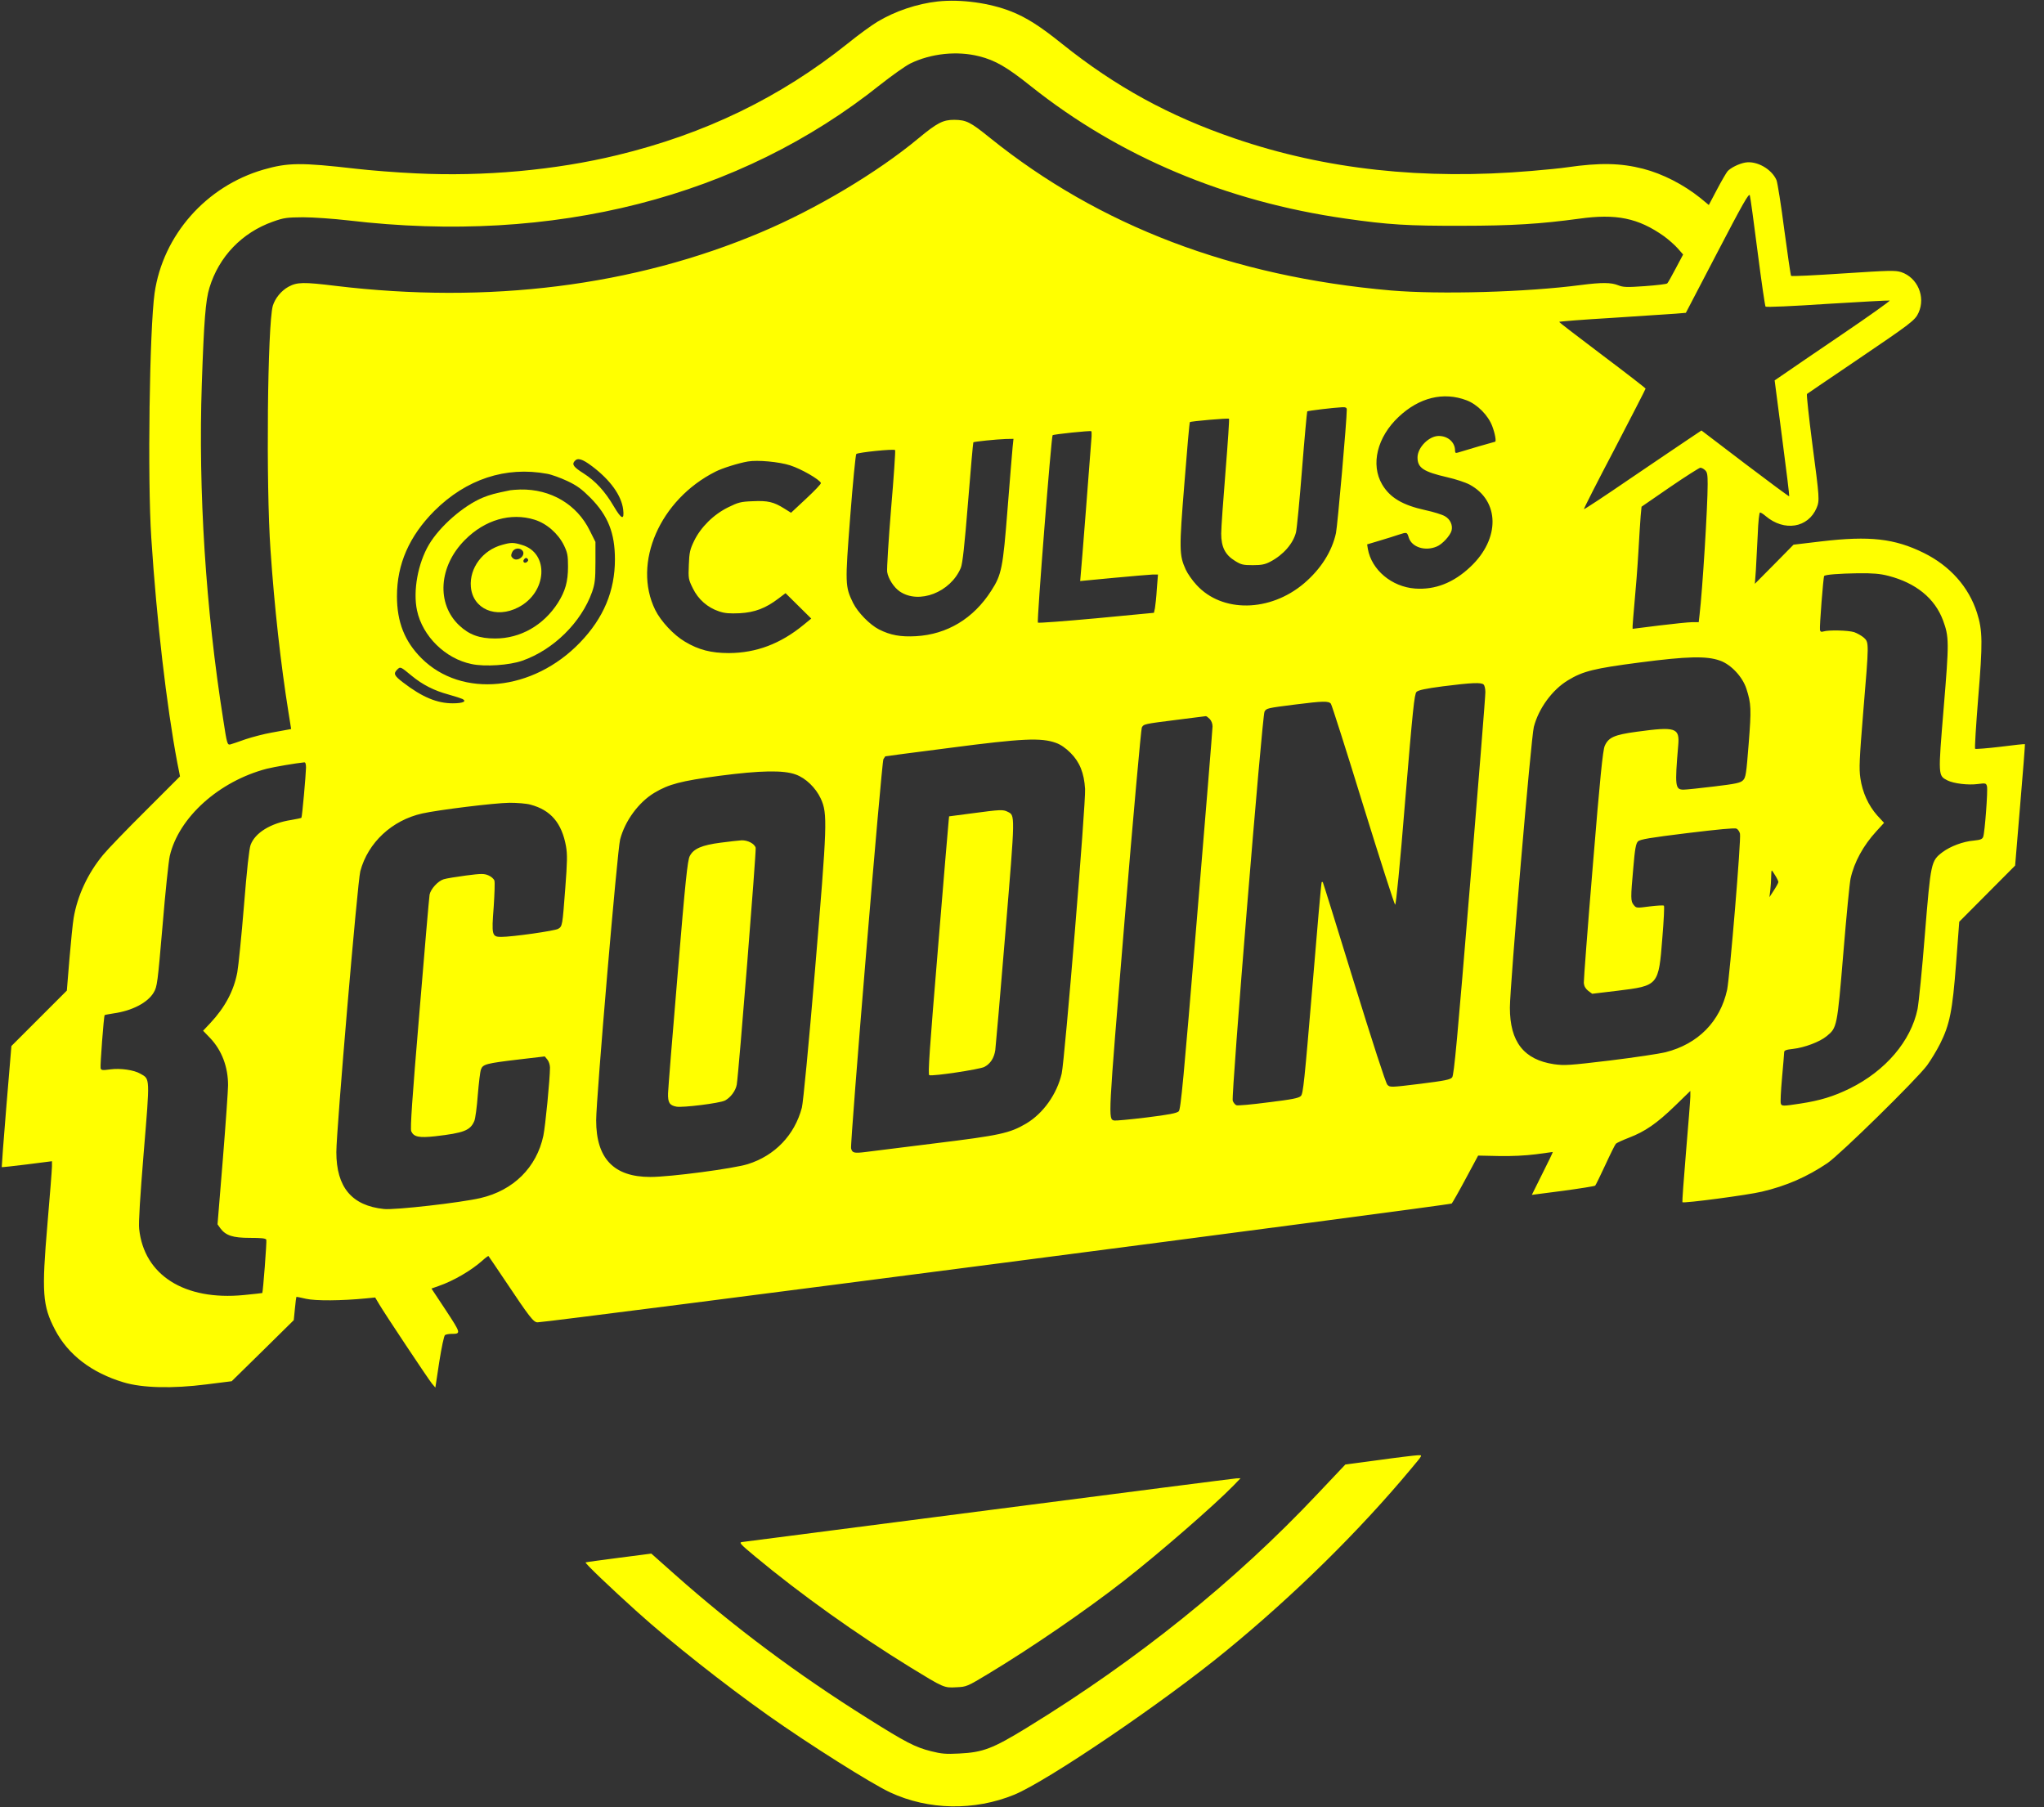 <?xml version="1.0" standalone="no"?>
<!DOCTYPE svg PUBLIC "-//W3C//DTD SVG 20010904//EN"
 "http://www.w3.org/TR/2001/REC-SVG-20010904/DTD/svg10.dtd">
<svg version="1.0" xmlns="http://www.w3.org/2000/svg"
 width="1416pt" height="1252pt" viewBox="0 0 1416 1252"
 preserveAspectRatio="xMidYMid meet">

<rect x="0" y="0" width="1416" height="1252" fill="#333333" stroke="none"/>

<g transform="translate(0,1252) scale(0.1,-0.1)"
fill="#ff0" stroke="none">
<path d="M6497 12510 c-144 -16 -296 -67 -419 -141 -37 -22 -130 -89 -205
-150 -468 -374 -989 -627 -1598 -774 -429 -104 -925 -149 -1392 -126 -135 6
-322 21 -416 32 -382 44 -472 43 -642 -6 -397 -115 -696 -454 -754 -855 -35
-249 -50 -1283 -23 -1695 37 -570 106 -1165 180 -1557 l19 -96 -239 -239
c-132 -131 -264 -268 -294 -305 -106 -128 -178 -283 -204 -438 -6 -36 -19
-163 -29 -283 l-18 -219 -192 -192 -192 -192 -35 -419 c-19 -230 -33 -419 -32
-420 2 -1 81 7 175 19 l173 22 0 -35 c0 -20 -14 -198 -31 -396 -41 -480 -35
-569 52 -736 90 -173 254 -299 476 -365 130 -39 337 -44 573 -14 l175 22 215
211 215 212 8 80 c4 43 9 80 10 81 1 1 31 -4 67 -13 64 -15 247 -14 417 3 l62
6 28 -47 c40 -68 337 -514 365 -549 l24 -28 27 178 c16 101 33 182 40 186 7 4
26 8 44 8 68 0 67 3 -38 163 l-100 151 48 17 c103 35 228 108 305 177 21 19
40 33 42 31 2 -2 55 -80 118 -174 167 -250 194 -285 222 -285 72 0 6322 812
6333 823 6 7 50 84 97 172 l86 160 142 -3 c90 -2 186 3 257 12 63 9 116 16
118 16 2 0 -30 -67 -71 -148 l-74 -149 216 28 c118 16 219 32 223 36 4 5 36
69 70 143 34 74 67 140 73 147 6 6 47 25 91 42 112 43 193 99 318 220 l107
104 0 -39 c0 -21 -14 -194 -30 -384 -16 -189 -27 -346 -25 -348 9 -9 456 50
550 73 171 40 314 103 455 198 89 61 616 578 690 677 26 36 67 103 90 149 67
134 86 228 111 557 l22 289 194 195 193 194 35 420 c20 230 34 420 33 421 -2
2 -78 -6 -170 -18 -93 -11 -171 -17 -175 -14 -4 4 6 161 21 350 32 384 31 470
-8 592 -57 179 -187 325 -369 415 -203 100 -375 119 -708 80 l-194 -23 -134
-136 -134 -135 7 94 c3 52 9 164 13 248 3 85 10 152 16 152 5 0 23 -11 39 -25
129 -109 294 -82 353 57 21 52 20 65 -30 444 -24 186 -41 342 -37 345 4 3 156
107 337 229 388 263 412 281 436 334 50 110 -7 243 -120 281 -42 13 -79 12
-401 -9 -195 -13 -358 -21 -362 -17 -3 3 -24 146 -47 318 -22 172 -47 327 -54
345 -33 77 -137 136 -217 122 -44 -8 -100 -36 -122 -60 -9 -11 -42 -67 -73
-126 l-57 -108 -58 48 c-116 93 -261 168 -397 203 -156 40 -299 43 -528 10
-38 -6 -149 -17 -245 -25 -748 -64 -1429 10 -2056 225 -454 155 -825 358
-1196 655 -153 123 -246 182 -351 224 -151 60 -350 87 -510 70z m287 -380
c111 -28 192 -75 356 -206 614 -489 1354 -800 2180 -918 299 -43 434 -51 805
-50 350 0 549 13 814 49 257 36 410 5 588 -121 33 -24 77 -63 97 -86 l36 -41
-51 -96 c-28 -53 -54 -100 -59 -104 -4 -5 -73 -13 -154 -19 -127 -9 -151 -8
-186 6 -50 20 -114 20 -256 2 -378 -50 -980 -67 -1319 -38 -1097 96 -2018 446
-2778 1058 -136 110 -163 123 -247 124 -77 0 -118 -21 -247 -128 -285 -237
-711 -491 -1091 -651 -881 -373 -1888 -499 -2949 -371 -221 27 -264 26 -324
-6 -51 -28 -93 -80 -109 -132 -37 -131 -48 -1241 -16 -1692 27 -396 71 -791
125 -1128 l18 -112 -21 -4 c-12 -2 -63 -11 -115 -21 -51 -9 -132 -30 -180 -46
-47 -17 -95 -33 -106 -36 -20 -4 -23 5 -48 169 -122 768 -174 1586 -149 2327
15 438 26 581 53 668 66 216 225 381 438 457 78 28 98 30 211 31 69 0 211 -10
315 -22 1421 -168 2707 160 3684 941 80 63 173 129 207 146 143 70 325 89 478
50z m5392 -1355 c26 -203 51 -374 55 -379 4 -5 191 3 428 19 232 14 426 25
432 23 5 -2 -142 -107 -328 -233 -186 -126 -367 -250 -403 -275 l-66 -45 52
-400 c29 -220 51 -401 49 -403 -2 -2 -140 100 -306 226 l-302 230 -91 -61
c-50 -33 -232 -157 -405 -274 -172 -118 -315 -212 -318 -210 -2 3 93 190 212
416 118 227 215 415 215 419 -1 4 -135 108 -300 232 -164 124 -299 227 -299
230 -1 3 164 16 367 28 202 13 399 26 439 29 l72 6 218 418 c173 332 219 414
225 396 4 -12 28 -188 54 -392z m-2016 -1028 c74 -28 150 -104 178 -180 19
-50 29 -107 19 -107 -4 0 -217 -62 -257 -75 -16 -5 -20 -2 -20 14 0 57 -49
101 -113 101 -68 0 -147 -80 -147 -149 0 -72 41 -99 206 -137 58 -13 127 -36
155 -51 209 -113 212 -375 6 -569 -117 -111 -245 -161 -384 -151 -162 12 -301
129 -327 274 l-5 32 87 26 c48 14 107 33 131 41 59 19 58 19 71 -22 22 -65
113 -94 193 -60 38 15 94 76 103 111 9 37 -9 78 -46 99 -18 11 -79 30 -135 42
-160 35 -246 87 -300 178 -81 138 -35 328 114 468 142 134 310 176 471 115z
m-830 -64 c0 -77 -64 -803 -75 -856 -28 -128 -105 -249 -221 -348 -236 -200
-568 -205 -745 -11 -29 31 -63 80 -75 107 -45 99 -46 140 -9 596 18 232 35
423 38 425 6 6 266 29 271 23 3 -2 -8 -166 -24 -364 -16 -198 -30 -392 -30
-431 0 -93 27 -147 95 -189 43 -27 57 -30 124 -30 60 0 85 5 121 24 90 47 158
125 178 203 6 24 25 221 42 438 17 217 34 397 36 400 5 5 182 26 242 29 24 1
32 -3 32 -16z m-1768 -186 c-7 -98 -72 -938 -76 -967 l-3 -35 231 22 c127 12
248 22 269 23 l39 0 -8 -100 c-3 -55 -10 -115 -13 -133 l-7 -32 -399 -38
c-219 -20 -402 -34 -405 -30 -8 9 93 1289 102 1298 7 7 261 33 268 28 2 -2 3
-18 2 -36z m-547 -74 c-3 -32 -19 -225 -35 -428 -32 -409 -41 -456 -113 -567
-123 -193 -306 -303 -522 -315 -106 -6 -177 7 -256 47 -64 33 -146 117 -179
183 -56 115 -56 130 -20 599 18 233 37 427 42 433 10 11 261 37 269 27 3 -4
-9 -187 -28 -407 -18 -220 -30 -416 -27 -437 7 -46 46 -107 87 -135 133 -91
352 -6 423 163 12 28 26 154 50 453 18 227 35 415 37 417 5 5 162 21 225 23
l53 1 -6 -57z m-2913 -133 c126 -95 203 -202 215 -299 9 -76 -11 -70 -64 20
-62 106 -128 177 -209 229 -70 44 -83 62 -64 85 21 26 53 17 122 -35z m1373 6
c75 -24 204 -98 212 -122 2 -6 -44 -54 -102 -108 l-105 -98 -48 30 c-72 45
-113 55 -217 50 -83 -3 -101 -8 -170 -42 -102 -50 -190 -138 -236 -232 -29
-60 -34 -81 -37 -167 -4 -94 -3 -100 28 -163 37 -76 102 -133 181 -159 40 -14
74 -16 144 -13 105 6 180 35 268 102 l49 37 89 -88 89 -88 -55 -45 c-159 -130
-326 -193 -515 -194 -123 0 -210 22 -305 79 -77 45 -167 141 -206 220 -159
324 32 764 418 958 47 24 159 59 223 70 67 12 218 -2 295 -27z m6337 -33 c15
-13 18 -31 18 -97 0 -156 -36 -735 -56 -903 l-6 -53 -47 0 c-25 0 -128 -11
-228 -23 l-183 -23 0 21 c0 11 7 88 14 170 8 83 20 236 26 340 6 105 13 218
16 253 l6 62 196 135 c108 74 203 134 211 135 8 0 23 -7 33 -17z m-8022 -25
c30 -5 93 -28 140 -50 68 -32 100 -56 161 -117 121 -123 169 -243 169 -426 0
-219 -79 -407 -242 -576 -325 -338 -819 -387 -1098 -109 -117 117 -170 251
-170 430 0 222 85 416 259 591 221 220 494 310 781 257z m9292 -707 c190 -49
321 -155 378 -307 43 -116 43 -151 5 -609 -39 -473 -39 -467 26 -501 44 -22
144 -34 211 -25 54 7 57 6 63 -16 7 -28 -15 -318 -26 -349 -6 -17 -18 -22 -66
-27 -73 -6 -161 -39 -216 -80 -80 -61 -81 -68 -122 -567 -19 -245 -43 -479
-51 -520 -46 -222 -222 -428 -469 -550 -112 -55 -206 -84 -345 -105 -118 -18
-127 -18 -133 0 -4 8 0 88 8 177 8 90 15 170 15 179 0 13 14 18 61 23 80 9
186 49 233 88 72 59 73 60 116 577 21 257 44 489 50 515 25 114 88 229 179
328 l53 58 -48 52 c-60 68 -102 159 -116 257 -10 67 -7 131 20 462 40 478 40
478 5 511 -16 14 -46 31 -68 39 -42 13 -176 16 -212 5 -16 -5 -22 -2 -25 10
-4 21 23 367 29 374 9 10 105 17 234 19 105 1 153 -3 211 -18z m-1167 -587
c77 -27 156 -112 183 -194 34 -105 35 -142 16 -384 -16 -205 -20 -233 -39
-251 -17 -18 -50 -25 -200 -43 -99 -12 -194 -22 -212 -22 -58 0 -61 24 -37
306 11 123 -16 132 -288 95 -155 -21 -195 -39 -221 -98 -13 -29 -33 -224 -82
-823 -36 -432 -64 -800 -63 -819 2 -23 12 -40 31 -55 l27 -20 176 21 c284 35
284 35 310 365 10 120 15 221 11 224 -3 4 -48 1 -99 -5 -90 -12 -93 -12 -110
10 -22 26 -22 48 -3 258 11 132 18 168 32 182 14 15 83 26 342 58 214 26 330
37 341 31 10 -5 21 -21 24 -35 9 -35 -71 -992 -89 -1081 -48 -220 -201 -376
-427 -433 -40 -10 -212 -36 -383 -57 -284 -34 -316 -36 -389 -26 -209 31 -306
155 -306 391 0 151 147 1876 166 1946 34 130 129 258 237 323 104 63 181 82
497 123 329 43 463 46 555 13z m-9062 -106 c74 -61 154 -102 254 -129 43 -12
86 -26 97 -31 32 -17 2 -30 -67 -30 -109 0 -211 42 -344 144 -62 47 -69 62
-42 89 23 23 23 22 102 -43z m7425 -60 c7 -7 12 -30 12 -52 1 -23 -48 -628
-107 -1345 -87 -1057 -110 -1308 -123 -1324 -13 -16 -49 -23 -223 -45 -205
-25 -208 -25 -226 -6 -11 11 -103 295 -231 709 -117 380 -214 692 -216 694 -2
2 -6 2 -8 0 -3 -3 -32 -333 -65 -734 -54 -641 -63 -732 -79 -747 -14 -15 -62
-24 -225 -44 -113 -15 -213 -24 -222 -20 -8 3 -20 17 -25 31 -12 31 204 2664
220 2695 13 24 17 25 215 50 191 24 229 25 245 5 6 -8 107 -323 223 -701 117
-378 217 -689 222 -691 6 -2 33 268 70 727 52 621 63 732 78 747 12 12 61 23
184 39 198 25 265 28 281 12z m-1898 -238 c12 -12 20 -33 20 -52 0 -18 -49
-622 -109 -1341 -92 -1107 -111 -1311 -125 -1325 -12 -13 -70 -24 -224 -43
-114 -14 -214 -23 -223 -21 -43 10 -43 -2 71 1378 60 729 115 1334 120 1344
13 25 16 25 245 54 105 13 193 24 198 25 4 1 16 -8 27 -19z m-1065 -166 c32
-11 68 -36 101 -69 64 -64 94 -139 101 -250 6 -97 -141 -1878 -162 -1972 -33
-142 -128 -276 -246 -346 -114 -67 -181 -82 -631 -137 -227 -28 -444 -55 -481
-60 -80 -10 -93 -7 -101 25 -8 33 211 2671 224 2696 6 10 12 19 13 20 1 1 205
27 452 59 497 65 628 71 730 34z m-5195 -171 c-1 -52 -27 -344 -32 -348 -2 -2
-34 -9 -70 -15 -143 -22 -251 -89 -282 -173 -10 -27 -26 -173 -46 -422 -17
-209 -38 -416 -46 -460 -24 -129 -86 -244 -187 -352 l-50 -53 50 -52 c80 -85
123 -199 123 -326 0 -31 -16 -261 -36 -510 l-37 -453 19 -27 c38 -51 87 -67
206 -67 80 0 109 -3 113 -13 4 -11 -23 -363 -28 -369 -1 -1 -59 -7 -128 -14
-411 -40 -692 138 -725 459 -5 40 7 228 32 533 43 521 44 503 -23 541 -44 26
-139 40 -211 30 -52 -7 -61 -6 -65 8 -4 16 22 362 28 368 2 2 29 7 61 12 130
18 238 75 279 145 24 40 27 66 61 461 19 231 42 448 50 484 62 268 342 519
673 605 52 13 205 39 259 44 8 1 12 -12 12 -36z m3392 -48 c70 -25 139 -92
174 -167 48 -105 45 -172 -40 -1188 -44 -524 -82 -919 -91 -953 -50 -189 -186
-332 -374 -391 -99 -31 -536 -89 -676 -89 -253 0 -375 128 -375 392 0 151 147
1876 166 1946 34 130 129 258 237 323 100 60 184 82 452 118 283 37 442 40
527 9z m-1837 -209 c140 -37 217 -127 246 -288 10 -57 9 -107 -5 -291 -20
-263 -20 -263 -49 -281 -22 -14 -317 -56 -395 -56 -64 0 -67 13 -52 206 6 90
9 173 5 184 -4 12 -22 28 -41 36 -30 13 -50 13 -157 -1 -67 -9 -136 -20 -154
-26 -39 -12 -89 -67 -97 -106 -3 -15 -35 -386 -71 -823 -50 -592 -64 -800 -56
-817 18 -39 54 -46 166 -34 199 23 243 40 271 106 7 17 18 98 24 181 7 82 16
161 22 176 13 36 36 42 263 69 l179 21 18 -22 c10 -12 18 -37 18 -55 0 -79
-32 -406 -46 -473 -47 -219 -207 -378 -435 -431 -136 -32 -593 -84 -669 -76
-223 23 -330 151 -330 394 0 151 147 1876 166 1946 53 198 219 353 429 400
112 25 502 73 605 74 52 0 118 -5 145 -13z m8624 -492 c12 -19 21 -39 21 -44
0 -5 -14 -31 -31 -57 l-31 -48 6 49 c3 27 6 68 6 92 0 24 2 44 4 44 2 0 13
-16 25 -36z"/>
<path d="M3535 9124 c-108 -22 -138 -30 -190 -51 -135 -56 -298 -199 -373
-325 -77 -130 -112 -322 -83 -457 38 -178 196 -334 378 -371 92 -20 263 -8
351 23 217 76 409 266 484 477 19 56 23 85 23 206 l0 140 -39 78 c-89 182
-271 289 -481 285 -27 -1 -59 -3 -70 -5z m168 -204 c84 -26 164 -96 204 -178
24 -50 28 -69 28 -147 0 -104 -19 -170 -70 -251 -100 -156 -260 -247 -435
-247 -109 0 -180 26 -249 91 -159 150 -142 409 39 591 138 140 318 192 483
141z"/>
<path d="M3480 8746 c-136 -36 -229 -161 -218 -291 13 -154 174 -223 329 -142
200 103 216 376 25 432 -58 18 -76 18 -136 1z m139 -40 c28 -34 -36 -83 -67
-52 -13 12 -13 20 -4 41 13 28 52 34 71 11z m34 -77 c-17 -17 -37 -1 -22 17 8
10 15 12 23 4 7 -7 7 -13 -1 -21z"/>
<path d="M6735 6886 l-160 -21 -3 -30 c-2 -16 -36 -419 -75 -895 -57 -685 -70
-866 -59 -868 30 -8 346 40 381 57 42 22 68 62 76 117 3 21 35 388 70 814 69
833 68 810 15 837 -32 16 -50 15 -245 -11z"/>
<path d="M4995 6683 c-133 -17 -191 -42 -217 -94 -15 -30 -30 -169 -83 -810
-36 -426 -66 -800 -67 -831 -2 -66 10 -85 58 -94 44 -8 300 24 335 42 40 20
76 69 83 111 14 85 136 1620 131 1640 -7 28 -54 53 -97 52 -18 -1 -82 -8 -143
-16z"/>
<path d="M9552 2406 l-232 -31 -194 -205 c-570 -605 -1248 -1150 -2012 -1618
-238 -146 -305 -171 -469 -179 -92 -5 -124 -2 -195 16 -108 27 -175 61 -440
228 -485 304 -925 632 -1337 998 l-161 143 -224 -29 c-123 -16 -227 -30 -231
-32 -9 -3 178 -181 358 -343 234 -211 599 -499 905 -716 287 -203 717 -474
846 -534 266 -124 585 -129 861 -16 233 97 1035 641 1468 997 471 386 921 829
1280 1260 85 102 82 95 44 94 -19 -1 -139 -15 -267 -33z"/>
<path d="M6850 2059 c-927 -120 -1696 -219 -1710 -221 -22 -3 -11 -15 90 -99
316 -263 703 -539 1080 -771 227 -139 230 -141 315 -136 71 3 75 5 221 93 299
180 679 441 939 644 247 193 623 520 760 660 l49 51 -29 -1 c-17 -1 -788 -100
-1715 -220z"/>
</g>
</svg>
